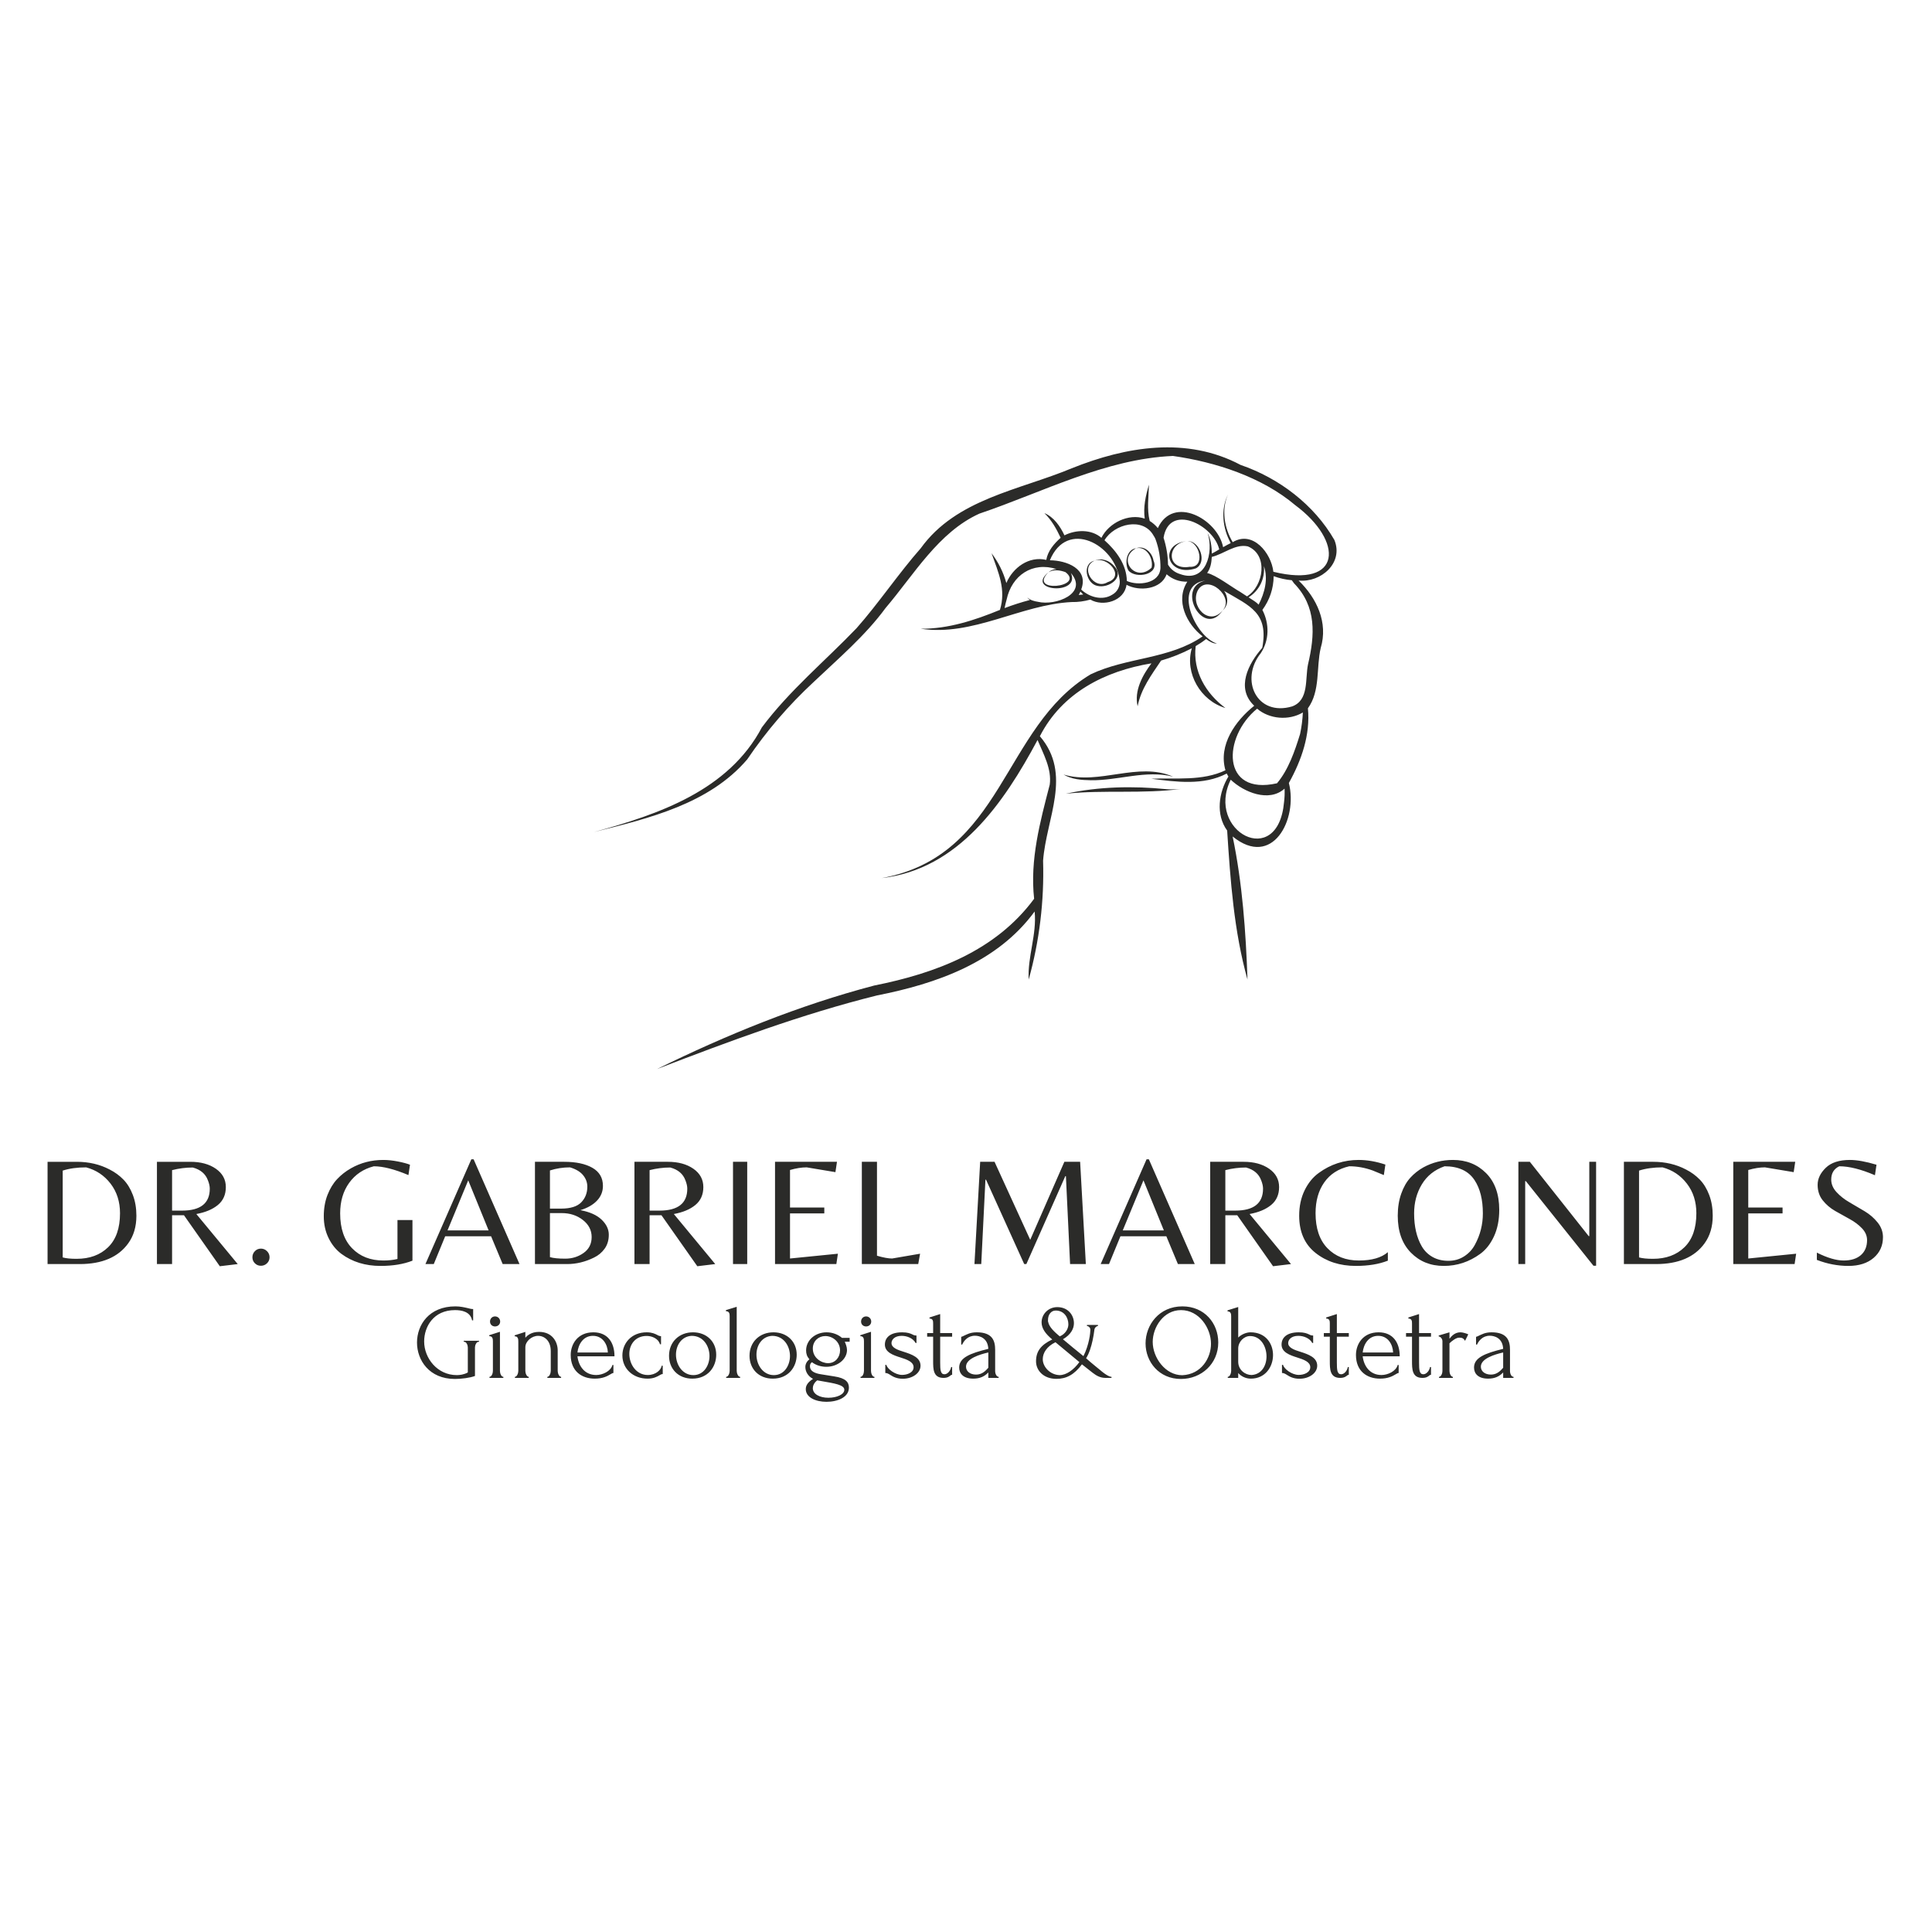 <?xml version="1.0" encoding="UTF-8"?>
<!DOCTYPE svg PUBLIC "-//W3C//DTD SVG 1.1//EN" "http://www.w3.org/Graphics/SVG/1.1/DTD/svg11.dtd">
<!-- Creator: CorelDRAW -->
<svg xmlns="http://www.w3.org/2000/svg" xml:space="preserve" width="100mm" height="100mm" version="1.1" style="shape-rendering:geometricPrecision; text-rendering:geometricPrecision; image-rendering:optimizeQuality; fill-rule:evenodd; clip-rule:evenodd"
viewBox="0 0 10000 10000"
 xmlns:xlink="http://www.w3.org/1999/xlink"
 xmlns:xodm="http://www.corel.com/coreldraw/odm/2003">
 <defs>
  <style type="text/css">
   <![CDATA[
    .fil0 {fill:#2B2B29;fill-rule:nonzero}
   ]]>
  </style>
 </defs>
 <g id="Camada_x0020_1">
  <path class="fil0" d="M246.2 6542.8l0 -529.33 151.12 0c62.91,0 119.68,13.33 170.31,39.98 27.2,13.86 50.92,31.18 71.17,51.97 20.25,20.79 36.52,47.31 48.78,79.56 12.25,32.26 18.39,68.1 18.39,107.55 0,56.5 -14.13,104.21 -42.38,143.13 -51.71,71.43 -135.4,107.14 -251.08,107.14l-166.31 0zm150.32 -27.18c67.71,0 122.08,-19.99 163.12,-59.97 41.05,-39.98 61.57,-98.62 61.57,-175.91 0,-59.71 -16.26,-110.75 -48.78,-153.12 -32.51,-42.38 -74.62,-70.5 -126.33,-84.36 -46.38,0 -86.89,5.59 -121.54,16.79l0 449.37c17.06,4.8 41.05,7.2 71.96,7.2zm494.15 -225.49l0 252.67 -78.36 0 0 -529.33 172.71 0c53.85,0 97.96,11.99 132.34,35.98 34.38,23.99 51.58,55.58 51.58,94.76 0,39.18 -13.73,70.09 -41.19,92.75 -27.45,22.66 -64.63,38.24 -111.54,46.78l214.29 259.06 -92.76 11.2 -185.5 -263.87 -61.57 0zm0 -23.98l51.18 0c95.95,0 143.92,-37.85 143.92,-113.54 0,-12.81 -3.2,-27.2 -9.59,-43.19 -12.26,-33.58 -38.38,-55.7 -78.36,-66.37 -36.25,0 -71.97,4.54 -107.15,13.6l0 209.5zm428.59 272.66c-8.53,-8.53 -12.79,-18.93 -12.79,-31.19 0,-12.26 4.26,-22.79 12.79,-31.59 8.52,-8.79 18.92,-13.19 31.18,-13.19 12.27,0 22.79,4.4 31.59,13.19 8.8,8.8 13.19,19.33 13.19,31.59 0,12.26 -4.39,22.66 -13.19,31.19 -8.8,8.52 -19.32,12.79 -31.59,12.79 -12.26,0 -22.66,-4.27 -31.18,-12.79zm738.03 -223.89l77.56 0 0 210.29c-45.84,18.12 -101.02,27.19 -165.52,27.19 -78.36,0 -145.79,-20.79 -202.3,-62.37 -27.71,-20.79 -49.84,-48.11 -66.36,-81.96 -16.52,-33.84 -24.79,-71.3 -24.79,-112.34 0,-41.05 6.4,-77.96 19.19,-110.75 12.79,-32.78 29.45,-60.1 49.98,-81.96 20.52,-21.85 44.37,-40.51 71.56,-55.97 50.64,-28.78 106.34,-43.18 167.11,-43.18 23.46,0 48.78,2.67 75.97,8 27.19,5.34 47.97,10.93 62.37,16.79l-8 53.57c-71.97,-30.38 -131.67,-45.57 -179.11,-45.57 -53.84,13.86 -96.35,42.38 -127.53,85.55 -31.19,43.19 -46.78,95.96 -46.78,158.33 0,77.82 20.52,137.92 61.57,180.3 41.04,42.38 95.15,63.57 162.31,63.57 26.66,0 50.91,-2.67 72.77,-7.99l0 -201.5zm144.73 227.88l237.47 -542.12 12 0 237.48 542.12 -87.15 0 -59.98 -143.92 -237.48 0 -59.17 143.92 -43.17 0zm114.34 -174.31l212.69 0 -105.55 -259.07 -107.14 259.07zm452.57 174.31l0 -529.33 151.12 0c61.31,0 110.08,10.39 146.32,31.18 36.26,20.79 54.38,51.98 54.38,93.56 0,29.32 -10.26,54.77 -30.78,76.36 -20.52,21.59 -49.18,37.98 -85.96,49.18 48.51,9.05 85.16,25.45 109.94,49.17 24.79,23.72 37.19,49.71 37.19,77.96 0,28.26 -7.2,52.37 -21.59,72.36 -14.39,19.99 -32.79,35.32 -55.18,45.98 -45.31,22.39 -91.68,33.58 -139.13,33.58l-166.31 0zm77.56 -287.05l57.57 0c48.51,0 83.29,-10.8 104.35,-32.39 21.06,-21.58 31.58,-48.64 31.58,-81.16 0,-21.85 -7.32,-41.7 -21.99,-59.56 -14.66,-17.86 -37.18,-31.32 -67.57,-40.38 -36.24,0 -70.89,5.33 -103.94,15.99l0 197.5zm0 23.19l0 227.88c17.06,5.33 43.45,8 79.16,8 35.72,0 67.43,-9.87 95.15,-29.59 27.72,-19.72 41.58,-47.17 41.58,-82.35 0,-35.19 -15.2,-64.64 -45.58,-88.36 -30.38,-23.72 -66.9,-35.58 -109.54,-35.58l-60.77 0zm515.74 11.19l0 252.67 -78.36 0 0 -529.33 172.71 0c53.84,0 97.95,11.99 132.34,35.98 34.38,23.99 51.57,55.58 51.57,94.76 0,39.18 -13.73,70.09 -41.18,92.75 -27.46,22.66 -64.63,38.24 -111.55,46.78l214.3 259.06 -92.76 11.2 -185.5 -263.87 -61.57 0zm0 -23.98l51.17 0c95.95,0 143.93,-37.85 143.93,-113.54 0,-12.81 -3.2,-27.2 -9.6,-43.19 -12.25,-33.58 -38.38,-55.7 -78.36,-66.37 -36.24,0 -71.96,4.54 -107.14,13.6l0 209.5zm505.34 -252.68l0 529.33 -73.56 0 0 -529.33 73.56 0zm143.93 529.33l0 -529.33 320.63 0 -7.99 53.57 -148.73 -24.78c-26.11,0 -54.9,4.53 -86.35,13.59l0 194.31 177.51 0 0 30.38 -177.51 0 0 233.48 247.87 -24.79 -8 53.57 -317.43 0zm449.37 0l0 -529.33 78.36 0 0 486.16c32.53,9.59 58.64,14.39 78.36,14.39l144.73 -24.79 -9.6 53.57 -291.85 0zm871.55 -125.53l176.72 -403.8 81.56 0 29.58 529.33 -81.56 0 -21.59 -454.97 -3.19 0 -201.51 454.97 -11.19 0 -197.5 -436.58 -3.2 0 -21.59 436.58 -35.18 0 29.59 -529.33 74.36 0 184.7 403.8zm364.62 125.53l237.48 -542.12 11.99 0 237.48 542.12 -87.15 0 -59.98 -143.92 -237.47 0 -59.17 143.92 -43.18 0zm114.34 -174.31l212.69 0 -105.55 -259.07 -107.14 259.07zm530.93 -78.36l0 252.67 -78.36 0 0 -529.33 172.71 0c53.84,0 97.96,11.99 132.34,35.98 34.38,23.99 51.58,55.58 51.58,94.76 0,39.18 -13.73,70.09 -41.19,92.75 -27.45,22.66 -64.63,38.24 -111.54,46.78l214.29 259.06 -92.76 11.2 -185.5 -263.87 -61.57 0zm0 -23.98l51.18 0c95.95,0 143.92,-37.85 143.92,-113.54 0,-12.81 -3.2,-27.2 -9.59,-43.19 -12.26,-33.58 -38.38,-55.7 -78.36,-66.37 -36.25,0 -71.97,4.54 -107.15,13.6l0 209.5zm675.66 286.25c-82.62,0 -152.18,-22.39 -208.69,-67.17 -56.5,-44.77 -84.76,-109.01 -84.76,-192.7 0,-49.04 9.33,-92.75 27.99,-131.13 18.66,-38.39 43.18,-68.5 73.56,-90.36 61.31,-44.78 130.07,-67.17 206.29,-67.17 44.25,0 90.36,8 138.34,23.99l-8 54.37c-25.05,-10.65 -44.51,-18.65 -58.37,-23.98 -39.98,-14.4 -80.22,-21.59 -120.74,-21.59 -55.97,12.79 -99.02,40.52 -129.13,83.15 -30.12,42.65 -45.18,95.96 -45.18,159.93 0,78.36 20.52,138.72 61.57,181.1 41.04,42.38 95.15,63.57 162.31,63.57 67.17,0 117.28,-14.39 150.33,-43.17l0 43.97c-45.84,18.12 -101.02,27.19 -165.52,27.19zm502.15 -548.53c69.3,0 126.6,22.8 171.92,68.37 45.31,45.58 67.97,108.88 67.97,189.91 0,52.23 -9.07,97.94 -27.19,137.12 -18.13,39.18 -41.85,69.44 -71.17,90.76 -57.04,41.58 -119.94,62.37 -188.71,62.37 -68.76,0 -125.67,-23.06 -170.71,-69.17 -45.04,-46.11 -67.57,-109.68 -67.57,-190.7 0,-42.11 6.01,-80.09 18,-113.94 11.99,-33.85 27.72,-61.44 47.18,-82.76 19.45,-21.32 41.97,-39.18 67.56,-53.57 46.91,-25.59 97.81,-38.39 152.72,-38.39zm-160.72 447.78c13.86,23.46 32.52,41.71 55.97,54.77 23.46,13.06 50.51,19.59 81.16,19.59 30.66,0 57.97,-7.72 81.96,-23.19 23.98,-15.46 42.64,-35.71 55.98,-60.76 27.18,-50.12 40.77,-103.95 40.77,-161.52 0,-70.9 -14.13,-127.93 -42.37,-171.12 -31.46,-48.51 -83.43,-72.76 -155.93,-72.76 -51.7,18.13 -90.88,49.31 -117.54,93.55 -26.66,44.25 -39.98,94.36 -39.98,150.33 0,68.23 13.32,125.26 39.98,171.11zm901.96 99.95l-13.6 0 -350.22 -438.18 -3.2 0 0 429.38 -35.18 0 0 -529.33 59.17 0 304.65 384.61 3.19 0 0 -384.61 35.19 0 0 538.13zm143.92 -8.8l0 -529.33 151.12 0c62.91,0 119.68,13.33 170.31,39.98 27.2,13.86 50.92,31.18 71.17,51.97 20.26,20.79 36.52,47.31 48.78,79.56 12.25,32.26 18.39,68.1 18.39,107.55 0,56.5 -14.13,104.21 -42.38,143.13 -51.71,71.43 -135.4,107.14 -251.08,107.14l-166.31 0zm150.32 -27.18c67.71,0 122.08,-19.99 163.12,-59.97 41.05,-39.98 61.57,-98.62 61.57,-175.91 0,-59.71 -16.26,-110.75 -48.78,-153.12 -32.51,-42.38 -74.62,-70.5 -126.33,-84.36 -46.38,0 -86.89,5.59 -121.54,16.79l0 449.37c17.06,4.8 41.05,7.2 71.96,7.2zm415.79 27.18l0 -529.33 320.64 0 -8 53.57 -148.72 -24.78c-26.12,0 -54.9,4.53 -86.36,13.59l0 194.31 177.51 0 0 30.38 -177.51 0 0 233.48 247.88 -24.79 -8 53.57 -317.44 0zm506.95 -437.38c0,23.46 9.2,45.18 27.59,65.17 18.39,19.99 40.78,37.58 67.16,52.77 26.39,15.2 52.64,30.66 78.76,46.38 26.12,15.73 48.38,35.05 66.77,57.97 18.39,22.92 27.58,48.24 27.58,75.97 0,43.7 -16.12,79.42 -48.37,107.14 -32.25,27.72 -75.83,41.58 -130.74,41.58 -54.9,0 -109.27,-10.4 -163.11,-31.19l0 -37.58c54.37,27.19 100.61,40.78 138.73,40.78 38.11,0 67.83,-9.32 89.15,-27.98 21.33,-18.66 31.98,-44.51 31.98,-77.56 0,-22.39 -8.79,-42.78 -26.38,-61.17 -17.59,-18.4 -38.91,-34.39 -63.97,-47.98 -25.05,-13.59 -50.1,-27.58 -75.16,-41.97 -25.06,-14.4 -46.38,-32.66 -63.97,-54.78 -17.59,-22.12 -26.38,-48.91 -26.38,-80.36 0,-31.45 13.99,-60.77 41.98,-87.96 27.98,-27.18 69.7,-40.78 125.13,-40.78 36.25,0 82.09,8.27 137.53,24.79l-8 54.37c-71.96,-30.91 -133.53,-46.37 -184.7,-46.37 -27.72,13.33 -41.58,36.25 -41.58,68.76z"/>
  <path class="fil0" d="M2400.41 6945.19l2.76 0c11.6,0 18.23,18.23 18.23,28.73l0 129.85c-20.45,11.6 -43.1,13.81 -56.91,13.81 -101.67,0 -169.08,-88.4 -169.08,-174.04 0,-76.81 48.63,-162.45 159.69,-162.45 32.59,0 79.56,7.19 88.41,53.05l5.51 0 0 -58.57 -4.97 0c-4.97,0 -12.15,-2.22 -21.55,-4.43 -17.12,-3.86 -39.22,-9.39 -65.19,-9.39 -136.48,0 -198.92,95.59 -198.92,187.31 0,91.16 63,188.41 196.16,188.41 33.14,0 77.9,-5.52 103.87,-15.47l0 -148.08c0,-10.5 7.18,-28.73 18.23,-28.73l2.77 0 0 -5.52 -79.01 0 0 5.52zm204.98 186.76l0 -5.53c-11.6,0 -17.67,-19.34 -17.67,-30.39l0 -202.78 -55.26 17.69 0 4.97c17.68,0.55 18.78,14.37 18.78,27.07l0 153.05c0,11.05 -6.08,30.39 -17.67,30.39l0 5.53 71.82 0zm-69.06 -291.74c0,14.92 11.05,25.42 25.97,25.42 14.91,0 26.52,-10.5 26.52,-25.42 0,-14.92 -11.61,-26.52 -26.52,-26.52 -14.92,0 -25.97,11.6 -25.97,26.52zm350.3 149.18c0,-42.54 -27.07,-95.58 -96.14,-95.58 -40.33,0 -60.78,18.23 -71.28,30.39l0 -30.39 -55.25 17.68 0 4.97c17.68,0.56 18.79,14.36 18.79,27.08l0 152.49c0,11.05 -6.64,30.39 -17.69,30.39l0 5.53 71.84 0 0 -5.53c-11.05,0 -17.69,-19.34 -17.69,-30.39l0 -122.66c0,-30.94 33.16,-59.12 65.76,-59.12 33.15,0 65.75,25.42 65.75,79.01l0 102.77c0,11.05 -6.64,30.39 -17.68,30.39l0 5.53 71.27 0 0 -5.53c-11.05,0 -17.68,-19.34 -17.68,-30.39l0 -106.64zm293.94 30.95c0,-71.83 -35.35,-124.33 -109.4,-124.33 -81.77,0 -117.13,61.89 -117.13,117.15 0,85.63 58.56,122.66 124.32,122.66 41.44,0 64.65,-12.72 79.56,-21.55 7.18,-4.43 12.71,-7.74 17.13,-7.74l0 -41.44 -4.97 0c-8.84,32.6 -51.38,51.94 -83.98,51.94 -59.68,0 -91.17,-45.86 -97.25,-96.69l191.72 0zm-111.61 -106.09c50.28,0 75.7,43.65 77.36,86.19l-157.47 0c4.42,-41.43 29.28,-86.19 80.11,-86.19zm361.36 154.71l-5.53 0c-2.76,21 -29.83,48.07 -71.82,48.07 -59.13,0 -95.59,-54.7 -95.59,-109.4 0,-46.41 29.28,-92.83 90.06,-92.83 28.18,0 61.33,14.92 68.52,43.1l5.53 0 0 -41.99c-6.64,0 -12.72,-2.21 -19.35,-6.08 -11.6,-6.08 -27.62,-13.82 -54.7,-13.82 -79.56,0 -125.97,56.92 -125.97,119.9 0,67.97 54.7,119.91 130.4,119.91 30.93,0 48.61,-9.95 61.33,-17.13 6.62,-3.87 11.05,-6.64 17.12,-6.64l0 -43.09zm153.05 66.86c80.67,0 123.77,-60.23 123.77,-123.77 0,-67.97 -49.73,-116.04 -120.45,-116.04 -70.73,0 -123.77,49.18 -123.77,121.56 0,67.42 47.53,118.25 120.45,118.25zm-3.31 -221.57c62.44,0 92.27,55.81 92.27,104.42 0,46.97 -28.18,98.91 -83.43,98.91 -54.7,0 -90.06,-51.38 -90.06,-106.09 0,-47.51 28.17,-94.47 81.22,-97.24zm250.85 217.7l0 -5.53c-11.05,0 -17.68,-19.34 -17.68,-30.39l0 -332.07 -55.81 17.13 0 5.52c18.23,0.56 19.34,13.82 19.34,26.52l0 282.9c0,11.05 -6.62,30.39 -18.23,30.39l0 5.53 72.38 0zm169.07 3.87c80.67,0 123.77,-60.23 123.77,-123.77 0,-67.97 -49.73,-116.04 -120.45,-116.04 -70.73,0 -123.77,49.18 -123.77,121.56 0,67.42 47.52,118.25 120.45,118.25zm-3.32 -221.57c62.44,0 92.28,55.81 92.28,104.42 0,46.97 -28.18,98.91 -83.43,98.91 -54.7,0 -90.06,-51.38 -90.06,-106.09 0,-47.51 28.17,-94.47 81.21,-97.24zm291.2 320.46c-45.31,0 -80.68,-18.78 -80.68,-49.72 0,-11.05 5.53,-27.08 22.65,-40.34l28.19 4.97c59.67,10.5 112.16,18.24 112.16,43.66 0,24.31 -38.13,41.43 -82.32,41.43zm-38.69 -121.55c-33.14,-4.97 -56.91,-17.13 -56.91,-40.89 0,-8.29 2.22,-16.57 10.51,-21.55 19.88,15.48 46.96,23.77 74.03,23.77 59.67,0 107.2,-39.79 107.2,-86.75 0,-16.03 -6.64,-32.05 -11.61,-43.1l25.41 0 0 -19.89 -39.78 0c-19.33,-17.13 -48.62,-28.74 -79.56,-28.74 -59.12,0 -106.09,40.89 -106.09,93.94 0,17.13 4.42,30.94 17.13,45.86 -14.92,11.6 -21,25.96 -21,39.78 0,23.76 13.82,48.07 39.78,61.33 -26.52,17.13 -37.56,33.71 -37.56,53.04 0,43.1 51.38,65.76 107.18,65.76 56.92,0 116.04,-23.22 116.04,-73.49 0,-28.18 -16.58,-49.17 -75.7,-58.02l-69.07 -11.05zm22.66 -197.81c37.57,0 76.25,29.29 76.25,74.04 0,35.92 -24.87,66.31 -61.89,66.31 -34.25,0 -79.01,-26.52 -79.01,-75.7 0,-39.23 29.84,-64.65 64.65,-64.65l0 0zm254.17 216.6l0 -5.53c-11.61,0 -17.68,-19.34 -17.68,-30.39l0 -202.78 -55.26 17.69 0 4.97c17.69,0.55 18.79,14.37 18.79,27.07l0 153.05c0,11.05 -6.08,30.39 -17.68,30.39l0 5.53 71.83 0zm-69.07 -291.74c0,14.92 11.05,25.42 25.97,25.42 14.91,0 26.52,-10.5 26.52,-25.42 0,-14.92 -11.61,-26.52 -26.52,-26.52 -14.92,0 -25.97,11.6 -25.97,26.52zm307.75 228.75c0,-42.54 -44.75,-58.57 -86.18,-71.83 -33.16,-9.95 -64.1,-21.55 -64.1,-45.31 0,-17.13 15.47,-37.57 52.49,-37.57 28.73,0 59.12,12.71 72.38,37.02l4.42 0 0 -38.68c-8.29,0 -14.36,-1.65 -21,-5.52 -10.49,-4.98 -24.31,-11.06 -53.04,-11.06 -65.2,0 -89.5,29.84 -89.5,63.55 0,39.78 42.54,54.7 81.21,66.86 32.6,10.49 67.41,22.09 67.41,50.28 0,28.17 -33.7,39.78 -59.67,39.78 -35.91,0 -76.8,-31.49 -81.22,-51.94l-5.52 0 0 41.99c9.38,0 17.12,4.42 26.52,10.5 13.81,8.84 32.6,19.33 64.09,19.33 50.83,0 91.71,-29.83 91.71,-67.4zm163.56 -150.29l0 -18.78 -61.89 0 0 -98.35 -55.25 17.67 0 5.53c18.23,0.55 18.79,13.26 18.79,25.97l0 49.18 -30.94 0 0 18.78 30.94 0 0 125.43c0,41.99 0,87.85 53.59,87.85 21.55,0 30.39,-7.74 36.47,-12.71 2.21,-2.21 4.97,-3.32 8.29,-3.32l0 -40.33 -4.98 0c-3.86,20.44 -19.34,37.57 -34.81,37.57 -20.44,0 -22.1,-22.65 -22.1,-61.33l0 -133.16 61.89 0zm240.9 213.28l0 -5.53c-11.05,0 -18.23,-15.47 -18.23,-30.39l0 -109.4c0,-45.86 -13.26,-90.62 -95.04,-90.62 -34.81,0 -51.94,11.61 -62.99,16.03 -7.18,2.76 -11.6,6.63 -17.68,7.19l0 40.33 4.98 0c8.83,-19.34 28.73,-45.86 66.3,-45.86 22.65,0 66.3,10.5 69.06,67.96 -95.03,23.21 -150.83,45.86 -150.83,96.69 0,31.49 21.54,57.47 72.93,57.47 33.71,0 56.91,-11.05 75.14,-29.29l2.76 -2.76 0 28.18 53.6 0zm-59.68 -45.86c-15.47,17.13 -33.14,28.73 -57.46,28.73 -30.94,0 -51.94,-17.13 -51.94,-40.89 0,-43.1 74.05,-63.54 109.96,-72.38l5.52 -1.11 0 79.02 -6.08 6.63zm560.82 -14.37c-16.02,-13.26 -33.71,-27.62 -48.62,-41.44 16.02,-24.87 27.07,-61.88 33.7,-92.82 3.87,-18.23 7.19,-36.47 9.4,-55.81 1.65,-10.49 11.05,-18.23 18.23,-18.23l0 -5.53 -56.92 0 0 5.53c8.85,0 17.69,9.39 17.69,18.79 0,16.02 -6.08,77.9 -35.92,137.02 -35.36,-28.18 -72.38,-59.12 -106.08,-87.3 41.99,-24.31 56.9,-55.8 56.9,-82.88 0,-41.99 -30.38,-83.43 -86.18,-83.43 -46.42,0 -81.23,36.47 -81.23,79.01 0,30.94 19.89,59.12 55.25,88.41 -60.22,28.73 -83.98,62.43 -83.98,113.26 0,47.52 39.23,90.62 105.53,90.62 51.39,0 92.28,-21.55 132.06,-75.15l54.69 43.1c19.34,14.92 39.24,27.08 67.41,27.08l30.95 0 0 -5.53c-10.5,0 -24.31,-8.84 -37.03,-17.68 -7.18,-4.97 -14.36,-11.05 -22.09,-17.68l-23.76 -19.34zm-244.77 -228.75c-1.66,-3.86 -1.1,-7.18 -1.1,-11.05 0,-26.52 15.46,-48.62 39.78,-48.62 44.2,0 65.74,37.02 65.74,71.83 0,22.65 -16.02,50.28 -44.75,61.89 -27.07,-22.66 -54.7,-48.07 -59.67,-74.05zm58.56 274.61c-49.17,-1.66 -86.74,-43.09 -86.74,-82.33 0,-32.6 21,-66.3 65.75,-87.85l123.77 102.78c-29.29,39.78 -66.86,67.4 -102.78,67.4zm635.97 -355.83c-121,0 -190.62,96.69 -190.62,191.73 0,95.03 69.62,183.99 182.89,183.99 106.08,0 193.38,-78.46 193.38,-188.96 0,-99.46 -71.27,-186.76 -185.65,-186.76zm-0.55 356.38c-87.85,0 -153.05,-91.17 -153.05,-172.38 0,-75.15 55.26,-164.66 146.42,-164.66 93.93,0 155.26,92.83 155.26,174.05 0,73.49 -49.73,158.57 -148.63,162.99zm353.06 -222.12c-21,0 -46.96,10.5 -63.54,27.08l0 -158.03 -55.25 17.14 0 5.52c17.68,0.56 18.79,13.82 18.79,26.52l0 281.79c0,11.05 -6.64,30.39 -17.69,30.39l0 5.53 54.15 0 0 -25.42c13.26,16.03 37.57,29.29 65.2,29.29 75.69,0 114.93,-61.89 114.93,-122.12 0,-59.12 -37.57,-117.69 -116.59,-117.69zm5.53 221.02c-32.6,0 -69.07,-25.97 -69.07,-68.52l0 -68.51c0,-35.36 29.84,-64.65 61.33,-64.65 54.71,0 85.09,53.05 85.09,105.54 0,46.96 -24.86,92.82 -77.35,96.14l0 0zm339.8 -48.07c0,-42.54 -44.75,-58.57 -86.19,-71.83 -33.15,-9.95 -64.09,-21.55 -64.09,-45.31 0,-17.13 15.47,-37.57 52.49,-37.57 28.73,0 59.12,12.71 72.38,37.02l4.42 0 0 -38.68c-8.29,0 -14.36,-1.65 -21,-5.52 -10.49,-4.98 -24.31,-11.06 -53.04,-11.06 -65.2,0 -89.5,29.84 -89.5,63.55 0,39.78 42.54,54.7 81.21,66.86 32.6,10.49 67.41,22.09 67.41,50.28 0,28.17 -33.71,39.78 -59.67,39.78 -35.91,0 -76.8,-31.49 -81.22,-51.94l-5.53 0 0 41.99c9.39,0 17.13,4.42 26.53,10.5 13.81,8.84 32.6,19.33 64.09,19.33 50.83,0 91.71,-29.83 91.71,-67.4zm163.55 -150.29l0 -18.78 -61.88 0 0 -98.35 -55.25 17.67 0 5.53c18.23,0.55 18.79,13.26 18.79,25.97l0 49.18 -30.94 0 0 18.78 30.94 0 0 125.43c0,41.99 0,87.85 53.59,87.85 21.55,0 30.39,-7.74 36.47,-12.71 2.2,-2.21 4.97,-3.32 8.28,-3.32l0 -40.33 -4.97 0c-3.86,20.44 -19.34,37.57 -34.81,37.57 -20.44,0 -22.1,-22.65 -22.1,-61.33l0 -133.16 61.88 0zm263.56 101.67c0,-71.83 -35.36,-124.33 -109.4,-124.33 -81.77,0 -117.14,61.89 -117.14,117.15 0,85.63 58.57,122.66 124.33,122.66 41.43,0 64.64,-12.72 79.56,-21.55 7.18,-4.43 12.7,-7.74 17.13,-7.74l0 -41.44 -4.98 0c-8.83,32.6 -51.38,51.94 -83.98,51.94 -59.68,0 -91.17,-45.86 -97.25,-96.69l191.73 0zm-111.61 -106.09c50.28,0 75.7,43.65 77.35,86.19l-157.47 0c4.43,-41.43 29.29,-86.19 80.12,-86.19zm273.5 4.42l0 -18.78 -61.88 0 0 -98.35 -55.25 17.67 0 5.53c18.23,0.55 18.79,13.26 18.79,25.97l0 49.18 -30.94 0 0 18.78 30.94 0 0 125.43c0,41.99 0,87.85 53.59,87.85 21.55,0 30.39,-7.74 36.47,-12.71 2.2,-2.21 4.97,-3.32 8.28,-3.32l0 -40.33 -4.97 0c-3.86,20.44 -19.34,37.57 -34.81,37.57 -20.44,0 -22.1,-22.65 -22.1,-61.33l0 -133.16 61.88 0zm192.84 -12.16c-10.5,-4.97 -29.28,-10.5 -39.78,-10.5 -28.73,0 -44.76,17.14 -57.47,33.16l0 -33.16 -55.8 16.58 0 4.43c12.71,2.75 19.34,14.91 19.34,25.41l0 154.15c0,11.05 -6.63,29.84 -17.68,29.84l0 5.53 71.83 0 0 -5.53c-11.06,0 -17.69,-18.79 -17.69,-29.84l0 -143.65c12.16,-12.16 34.26,-29.29 50.29,-29.29 12.7,0 21.54,1.66 30.38,16.58l16.58 -33.71zm234.27 225.44l0 -5.53c-11.05,0 -18.23,-15.47 -18.23,-30.39l0 -109.4c0,-45.86 -13.26,-90.62 -95.04,-90.62 -34.81,0 -51.94,11.61 -62.99,16.03 -7.18,2.76 -11.6,6.63 -17.68,7.19l0 40.33 4.98 0c8.83,-19.34 28.73,-45.86 66.3,-45.86 22.65,0 66.3,10.5 69.06,67.96 -95.03,23.21 -150.83,45.86 -150.83,96.69 0,31.49 21.54,57.47 72.93,57.47 33.7,0 56.91,-11.05 75.14,-29.29l2.76 -2.76 0 28.18 53.6 0zm-59.68 -45.86c-15.47,17.13 -33.14,28.73 -57.46,28.73 -30.94,0 -51.94,-17.13 -51.94,-40.89 0,-43.1 74.05,-63.54 109.96,-72.38l5.52 -1.11 0 79.02 -6.08 6.63z"/>
  <g id="_2233261619568">
   <path class="fil0" d="M6906.76 2794.91c-104.96,-182.61 -286.64,-320.34 -485.37,-388.4 -279.31,-148.38 -593.39,-95.36 -874.3,17.45 -272.92,113.75 -597.13,158.1 -781.47,413.98 -112.16,127.06 -220.31,287.43 -332.2,413.7 -163.43,170.37 -347.64,322.61 -490.02,513.35 -172.49,326.2 -532.93,449.93 -868.99,541.57 282.78,-70.33 595.8,-144.78 793.33,-376.14 99.23,-146.65 213.91,-280.12 343.78,-400.39 127.07,-120.95 267.32,-239.62 372.15,-382.95 146.52,-171.69 273.46,-392.66 485.77,-488.56 326.6,-110.29 653.06,-283.84 1001.77,-298.49 220.58,31.3 461.13,109.21 633.36,255.06 249.21,185.28 246.14,431.96 -113.63,344.46 -10.51,-96.44 -106.29,-216.19 -210.44,-153.31 -43.29,-72.07 -59.55,-167.97 -24.52,-246.55 -39.02,78.19 -27.57,176.22 14.26,251.34 -13.45,6.53 -26.64,13.71 -39.43,21.17 -27.83,-145.18 -258.26,-271.58 -337.91,-98.69 -12,-14.79 -25.98,-27.04 -42.09,-37.03 -15.33,-61.4 -5.47,-125.07 -3.74,-187.94 -17.04,56.6 -30.37,116.28 -21.97,175.82 -83.38,-28.5 -186.21,22.24 -224.17,99.37 -52.62,-45.29 -132.13,-42.63 -191.41,-12.79 -21.84,-46.75 -54.74,-94.57 -103.75,-115.08 37.43,36.63 62.19,81.11 84.04,127.73 -33.7,30.23 -66.47,68.07 -74.32,114.42 -89.38,-21.04 -172.49,39.42 -206.72,119.74 -15.59,-56.34 -41.17,-107.76 -76.59,-154.38 35.42,100.17 76.18,188.08 43.41,293.43 -130.52,53.55 -267.59,98.71 -410.23,97.51 270.11,40.88 517.06,-124.67 780.92,-138.13 33.04,0.67 65.54,-3.6 97.24,-12.79 65.8,38.63 176.35,8.13 187.28,-76.58 65.26,35.82 180.34,24.51 207.38,-54.48 30.77,26.5 66.6,39.43 107.36,38.5 -63.27,98.29 -4.13,218.57 79.25,283.04 -172.49,119.21 -393.86,107.62 -579.67,196.47 -458.47,274.38 -450.07,940.49 -1082.23,1054.77 398.26,-45.28 633.48,-389.86 807.44,-714.99 30.77,73.38 73.93,149.98 63.13,230.96 -49.95,193.27 -103.22,388.13 -80.85,590.99 -199.39,269.86 -510,385.61 -827.68,449 -389.2,102.3 -764.02,255.08 -1124.58,432.37 374.15,-143.72 748.97,-283.98 1138.43,-380.95 309.16,-61 622.97,-170.62 816.5,-434.61 11.86,119.34 -37.42,233.76 -30.77,352.43 55.81,-201.39 80.59,-406.38 74.46,-615.37 16.52,-220.44 152.37,-447 -16.65,-644.27 115.08,-224.84 336.46,-337.52 577.54,-377.21 -46.62,61.8 -90.31,142.52 -71.52,222.17 17.18,-90.04 71.52,-162.24 121.47,-236.56 55.14,-15.85 108.16,-37.03 159.04,-63.66 -38.09,129.59 46.35,271.98 173.95,309.28 -102.16,-75.66 -169.69,-191.41 -153.98,-320.48 18.79,-10.92 36.76,-23.04 53.82,-36.49 16.24,11.46 35.43,24.37 56.21,23.17 -114.28,-35.42 -231.1,-304.21 -60.61,-325.66 -155.83,34.77 -7.72,302.62 90.84,153.44 -70.06,87.52 -173.29,-23.3 -128,-105.35 50.75,-83.12 189.54,36.22 128,105.35 29.84,-25.31 29.17,-70.2 6.67,-100.17 133.99,78.6 231.75,112.69 197.66,294.77 -72.06,81.52 -138.13,208.86 -41.56,299.7 -97.37,77.65 -186.88,203.26 -148.92,333.92 -119.73,57.01 -255.33,38.49 -383.87,43.82 128.8,16.52 270.26,36.1 390.4,-26.9 2.53,5.33 5.46,10.39 8.79,15.31 -49.68,82.19 -67.26,196.33 -6.52,279.85 16.78,259.86 35.03,520 105.23,771.34 -8.54,-247.75 -26.38,-498.02 -76.87,-740.7 205.79,167.29 338.99,-87.79 291.04,-276.92 65.66,-117.88 111.89,-250.54 98.57,-386.53 65.39,-90.31 42.49,-212.19 66.33,-312.36 39.16,-131.06 -19.98,-257.6 -114.55,-348.97 114.68,11.85 234.16,-90.31 185.28,-209.92zm-1534.03 320.07c-19.84,-3.05 -40.76,-8.39 -55.68,-23.04 3.74,5.33 8.13,9.86 13.32,13.72 -44.35,11.72 -87.91,25.58 -130.67,41.83 3.07,-15.06 6.27,-29.71 10.53,-43.96 26.9,-125.87 133.86,-197.67 258.4,-157.97 -16.12,0.66 -30.1,6.26 -42.22,16.92 26.51,-16.53 60.74,-11.33 88.44,-1.07 102.42,78.72 -196.73,109.49 -88.44,1.07 -121.48,98.42 168.76,120.14 116.55,3.46 92.04,106.55 -80.45,170.89 -170.23,149.04zm210.59 -35.56c3.46,-5.59 6.52,-11.45 8.92,-17.45 4.53,5.46 9.46,10.52 14.65,15.19 -7.86,1.06 -15.72,1.86 -23.57,2.26zm173.28 -1.06c-51.28,31.96 -118.41,12.65 -160.37,-26.91 40.63,-107.49 -75.79,-150.65 -162.1,-151.45 88.71,-214.97 336.46,-82.98 360.7,99.5l0.13 0.14c2.66,15.84 0.4,31.03 -6.65,45.55 -7.07,14.39 -17.59,25.44 -31.71,33.17zm249.75 -136.93c-4.8,79.52 -115.22,92.04 -173.82,65.66 -1.47,-85.37 -55.42,-156.63 -115.76,-210.71 50.09,-84.72 199.01,-122.68 254.01,-24.11 3.86,5.59 7.07,11.32 9.73,17.44 17.98,49.02 26.64,99.5 25.97,151.72l-0.13 0zm102.96 30.36c-27.57,-8.11 -48.75,-24.37 -63.67,-49.01 -0.8,-47.55 -8.52,-94.03 -23.04,-139.33 29.17,-180.74 258.26,-67.26 288.1,60.22 -12.65,7.58 -25.17,15.04 -38.09,21.71 -0.8,-36.23 -5.46,-73.8 -21.98,-106.3 32.9,100.97 -8.66,260.27 -141.32,212.71zm309.28 91.51c-39.03,-21.71 -126.8,-88.44 -170.49,-97.36 18.65,-26.11 22.25,-54.35 24.11,-83.38 61.93,-14.52 121.34,-68.86 186.6,-54.48 106.83,43.82 82.06,204.85 -4.12,258.8l-36.1 -23.58zm85.25 56.35c-13.19,-10.39 -27.85,-18.65 -41.29,-27.84 13.44,-8.39 25.57,-18.51 36.36,-30.37 10.65,-11.72 19.45,-24.77 26.5,-39.16 7.06,-14.26 11.86,-29.17 14.66,-44.89 2.79,-15.72 3.33,-31.44 1.73,-47.28 23.44,65.93 3.86,139.32 -27.18,199.53 -3.32,-3.6 -6.92,-6.93 -10.65,-9.99l-0.13 0zm142.38 1031.87c-31.17,352.97 -407.45,151.58 -275.98,-115.75 67.8,64.61 197.93,118.95 278.64,46.23 1.2,23.17 0.27,46.48 -2.66,69.52zm82.85 -351.77c-27.04,87.51 -60.2,184.61 -119.34,254.54 -289.31,65.26 -282.25,-239.76 -102.96,-386.14 63.66,54.47 164.36,62.74 236.83,19.58 -1.74,37.69 -6.53,74.99 -14.53,112.02zm-31.17 -780.53c117.08,120.28 108.42,267.19 72.46,419.16 -15.84,75.12 6.13,185.82 -82.31,218.05 -182.35,53.95 -272.66,-137.06 -162.5,-275.32 44.49,-65.93 45.69,-152.77 8.52,-224.17 37.96,-51.94 57.54,-110.15 58.48,-174.62 30.37,11.06 61.53,18.12 93.76,20.91 4,5.33 7.87,10.66 11.59,15.99zm0 0z"/>
   <path class="fil0" d="M5645.65 4038.57c142.78,2 284.65,-54.34 426.09,-18.65 -181.94,-78.99 -382,45.29 -566.75,-10.92 41.69,25.04 92.97,28.77 140.66,29.57zm0 0z"/>
   <path class="fil0" d="M6038.05 4084.79c-173.96,-17.18 -349.78,-13.85 -521.07,23.44 198.73,-20.91 398.93,1.87 595.4,-24.77 -24.78,2.4 -49.56,2.79 -74.33,1.33zm0 0z"/>
   <path class="fil0" d="M5970.51 2901.34c-7.05,-41.57 -46.88,-79.65 -90.3,-63.67 55.27,-11.99 90.84,54.61 80.32,100.82 -84.45,79.92 -180.35,-45.95 -80.32,-100.82 -49.82,6.53 -60.87,78.85 -39.29,115.48 38.89,44.89 162.1,21.45 129.59,-51.81zm0 0z"/>
   <path class="fil0" d="M6190.02 2941.83c59.94,-31.03 19.58,-142.79 -43.02,-141.32 64.2,4.92 93.38,138.92 11.06,133.2 -124.4,20.78 -119.75,-124.68 -11.06,-133.34 -154.1,12.92 -106.82,190.35 43.02,141.46zm0 0z"/>
   <path class="fil0" d="M5767.92 2931.04c-23.83,-29.43 -67.13,-45.55 -102.42,-28.9 65.93,-25.31 160.63,81.38 67.92,110.95 -71.38,43.95 -147.05,-75.79 -67.92,-110.95 -67.14,14.78 -43.56,120.27 15.04,130.52 57.94,13.73 142.66,-43.81 87.38,-101.62zm0 0z"/>
  </g>
 </g>
</svg>
